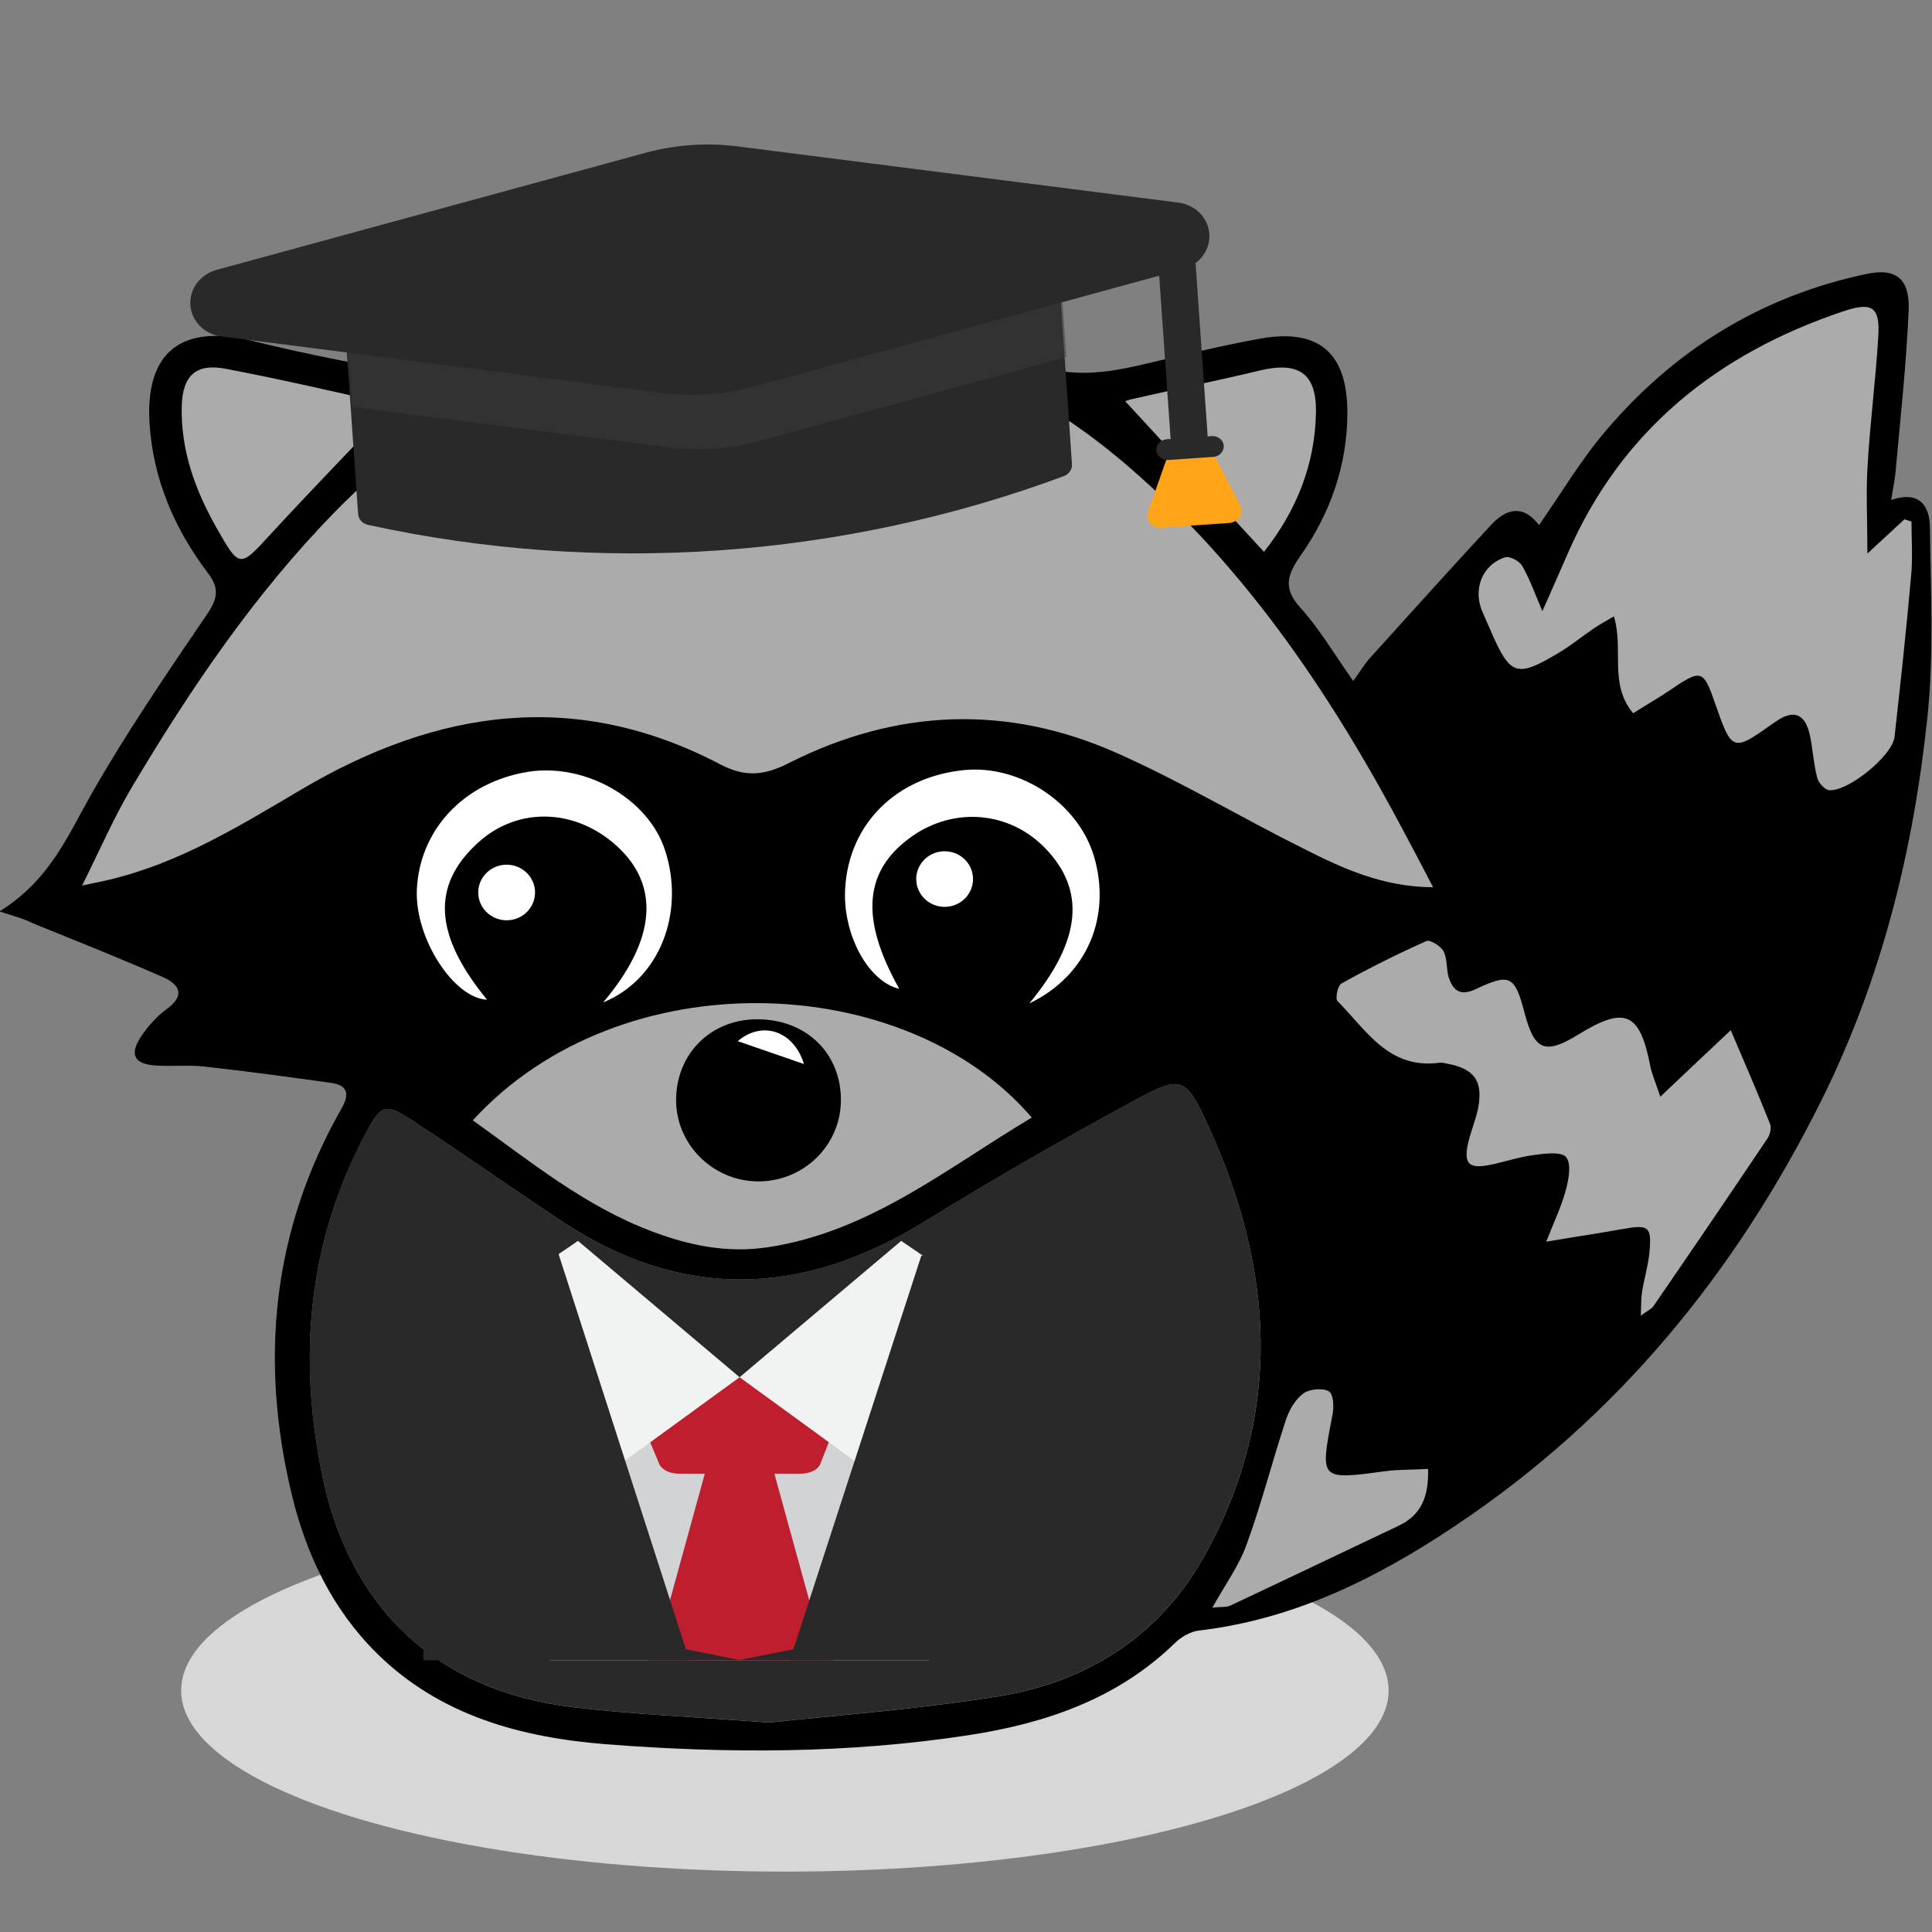 <svg width="64" height="64" viewBox="0 0 64 64" fill="none" xmlns="http://www.w3.org/2000/svg">
<rect x="0" y="0" width="64" height="64" fill="#808080" stroke="none"/>
<ellipse cx="26" cy="56" rx="20" ry="6" fill="#E0E0E0" fill-opacity="0.9"/>
<g clip-path="url(#clip0)">
<path d="M-0.018 30.191C1.644 29.163 2.241 27.691 3.03 26.301C4.197 24.253 5.533 22.296 6.86 20.347C7.204 19.837 7.279 19.5 6.893 18.99C5.776 17.518 5.071 15.873 4.953 14.015C4.81 11.638 6.037 10.709 8.396 11.301C10.202 11.754 12.041 12.082 13.872 12.444C14.913 12.65 15.745 12.222 16.593 11.433C16.106 11.203 15.694 11.055 15.341 10.816C15.123 10.66 14.88 10.372 14.88 10.133C14.88 9.911 15.14 9.55 15.358 9.492C16.181 9.278 17.055 8.966 17.878 9.04C19.188 9.163 20.473 9.566 21.766 9.846C21.925 9.879 22.077 9.903 22.387 9.953C22.387 9.27 22.345 8.653 22.404 8.045C22.446 7.559 22.564 7.074 22.74 6.614C23.017 5.857 23.588 5.783 24.109 6.4C24.739 7.132 25.411 7.831 25.982 8.596C26.788 9.681 27.972 9.928 29.198 10.232C30.701 10.602 32.28 10.972 33.59 11.729C35.043 12.568 36.37 12.42 37.823 12.082C39.124 11.778 40.426 11.457 41.736 11.219C43.693 10.865 44.633 11.696 44.633 13.661C44.633 15.413 44.071 17 43.072 18.423C42.635 19.048 42.501 19.492 43.072 20.125C43.71 20.832 44.197 21.663 44.827 22.559C45.07 22.23 45.213 21.975 45.406 21.77C46.733 20.306 48.051 18.834 49.395 17.387C49.899 16.844 50.462 16.704 50.982 17.395C51.73 16.326 52.368 15.24 53.174 14.294C55.45 11.605 58.322 9.813 61.841 9.073C62.782 8.875 63.269 9.212 63.227 10.273C63.151 12.074 62.95 13.867 62.79 15.66C62.765 15.923 62.706 16.186 62.647 16.564C63.63 16.227 63.924 16.811 63.932 17.477C63.957 19.574 64.066 21.688 63.848 23.76C63.386 28.159 62.336 32.427 60.346 36.432C57.508 42.139 53.586 46.958 48.194 50.552C45.608 52.279 42.878 53.644 39.712 54.014C39.435 54.047 39.124 54.228 38.923 54.425C37.033 56.267 34.665 57.081 32.112 57.476C28.115 58.093 24.092 58.093 20.078 57.78C17.265 57.558 14.577 56.835 12.486 54.771C11.008 53.307 10.152 51.506 9.673 49.541C8.59 45.067 9.009 40.758 11.327 36.695C11.579 36.251 11.52 35.947 10.975 35.873C9.572 35.676 8.17 35.486 6.759 35.33C6.238 35.273 5.701 35.33 5.172 35.297C4.458 35.256 4.273 34.944 4.668 34.343C4.894 34.006 5.18 33.677 5.507 33.439C6.154 32.97 5.953 32.608 5.382 32.362C3.962 31.737 2.526 31.169 1.09 30.585C0.821 30.445 0.511 30.363 -0.018 30.191Z" fill="black"/>
<path d="M16.729 10.297C17.905 9.787 18.955 10.033 19.895 10.313C20.869 10.601 21.734 11.259 22.666 11.719C22.927 11.843 23.271 11.9 23.54 11.843C23.649 11.818 23.75 11.399 23.725 11.177C23.607 10.05 23.448 8.931 23.271 7.583C23.683 7.788 23.842 7.83 23.943 7.928C24.825 8.8 25.631 9.762 26.588 10.527C27.084 10.922 27.84 11.061 28.512 11.168C31.921 11.719 34.835 13.257 37.388 15.461C41.36 18.898 44.191 23.166 46.601 27.73C46.878 28.248 47.147 28.767 47.474 29.392C45.794 29.383 44.459 28.758 43.157 28.1C41.1 27.073 39.118 25.888 37.01 24.951C33.357 23.323 29.687 23.479 26.127 25.28C25.346 25.674 24.716 25.765 23.876 25.329C19.089 22.813 14.495 23.487 9.986 26.151C7.962 27.344 5.946 28.594 3.603 29.145C3.376 29.202 3.141 29.244 2.721 29.334C3.309 28.15 3.763 27.105 4.334 26.135C6.274 22.87 8.398 19.721 11.069 16.982C12.757 15.255 14.663 13.8 16.847 12.698C17.485 12.377 18.09 12.04 18.728 12.78C18.61 11.588 17.754 10.979 16.729 10.297Z" fill="#ABABAB"/>
<path d="M25.48 57.063C22.986 56.874 20.971 56.792 18.98 56.553C14.462 56.011 11.582 53.272 10.675 48.873C9.869 44.934 10.196 41.159 12.111 37.557C12.632 36.578 12.749 36.521 13.69 37.138C15.336 38.215 16.94 39.35 18.577 40.435C22.558 43.083 26.538 42.968 30.57 40.501C32.879 39.078 35.239 37.722 37.624 36.431C39.136 35.608 39.287 35.682 40.017 37.278C42.201 42.039 42.52 46.833 39.9 51.537C38.422 54.193 36.011 55.739 32.988 56.208C30.343 56.627 27.672 56.825 25.48 57.063Z" fill="#ABABAB"/>
<path d="M61.86 18.338C62.389 17.845 62.741 17.524 63.086 17.203C63.161 17.228 63.245 17.253 63.321 17.277C63.321 17.861 63.363 18.453 63.312 19.029C63.153 20.822 62.96 22.623 62.758 24.415C62.691 25.032 61.213 26.233 60.592 26.175C60.44 26.159 60.239 25.929 60.197 25.764C60.079 25.312 60.054 24.843 59.962 24.391C59.81 23.634 59.416 23.478 58.794 23.922C57.383 24.925 57.383 24.925 56.804 23.272C56.426 22.179 56.35 22.162 55.334 22.853C54.948 23.116 54.545 23.346 54.1 23.626C53.285 22.656 53.797 21.504 53.462 20.419C53.193 20.575 52.983 20.69 52.79 20.822C52.404 21.085 52.034 21.389 51.631 21.628C50.254 22.45 50.035 22.384 49.414 20.97C49.313 20.748 49.221 20.517 49.12 20.296C48.776 19.547 49.086 18.708 49.859 18.462C50.01 18.412 50.329 18.585 50.422 18.741C50.665 19.161 50.833 19.629 51.093 20.246C51.404 19.547 51.664 18.955 51.925 18.355C53.697 14.276 56.871 11.71 61.087 10.304C62.028 9.991 62.279 10.181 62.221 11.143C62.137 12.557 61.952 13.972 61.868 15.394C61.809 16.282 61.86 17.203 61.86 18.338Z" fill="#ABABAB"/>
<path d="M15.662 37.112C20.566 31.758 30.006 32.145 34.179 37.021C31.374 38.691 28.83 40.796 25.454 41.314C24.11 41.52 22.85 41.265 21.608 40.796C19.39 39.965 17.593 38.493 15.662 37.112ZM27.856 36.47C27.872 34.892 26.705 33.757 25.067 33.765C23.539 33.773 22.405 34.908 22.397 36.429C22.389 37.893 23.589 39.102 25.067 39.135C26.587 39.168 27.839 37.967 27.856 36.47Z" fill="#ABABAB"/>
<path d="M54.999 36.331C55.881 35.492 56.645 34.776 57.334 34.127C57.796 35.212 58.233 36.216 58.636 37.235C58.686 37.359 58.636 37.572 58.56 37.696C57.309 39.563 56.041 41.421 54.764 43.28C54.705 43.362 54.596 43.403 54.353 43.584C54.37 43.222 54.361 43.008 54.395 42.794C54.462 42.367 54.596 41.939 54.638 41.503C54.722 40.623 54.621 40.558 53.748 40.714C52.967 40.854 52.178 40.969 51.22 41.133C51.489 40.451 51.733 39.941 51.875 39.406C51.968 39.053 52.06 38.543 51.875 38.329C51.716 38.14 51.161 38.214 50.8 38.263C50.305 38.329 49.826 38.494 49.339 38.592C48.651 38.724 48.483 38.551 48.634 37.86C48.726 37.466 48.894 37.079 48.97 36.684C49.129 35.796 48.827 35.401 47.945 35.237C47.861 35.221 47.777 35.196 47.693 35.204C45.997 35.434 45.258 34.119 44.309 33.165C44.225 33.083 44.309 32.655 44.435 32.581C45.35 32.071 46.291 31.602 47.248 31.175C47.366 31.117 47.727 31.339 47.819 31.512C47.953 31.767 47.903 32.104 47.995 32.392C48.138 32.803 48.365 33.008 48.877 32.77C50.028 32.227 50.179 32.318 50.507 33.568C50.834 34.809 51.187 34.949 52.304 34.258C53.832 33.321 54.319 33.543 54.663 35.286C54.714 35.574 54.848 35.862 54.999 36.331Z" fill="#ABABAB"/>
<path d="M12.991 13.446C11.631 14.877 10.287 16.259 8.986 17.673C7.936 18.816 7.944 18.841 7.172 17.484C6.458 16.226 5.979 14.893 6.021 13.43C6.055 12.443 6.491 12.032 7.457 12.213C9.288 12.558 11.102 12.986 12.924 13.388C13 13.413 13.05 13.495 12.991 13.446Z" fill="#ABABAB"/>
<path d="M41.871 18.281C40.242 16.513 38.739 14.885 37.235 13.248C37.109 13.314 36.983 13.38 36.866 13.446C37.076 13.372 37.277 13.273 37.487 13.224C38.89 12.903 40.309 12.615 41.712 12.278C43.005 11.965 43.609 12.352 43.593 13.643C43.568 15.378 42.954 16.908 41.871 18.281Z" fill="#ABABAB"/>
<path d="M47.307 48.659C47.333 49.596 47.072 50.197 46.316 50.55C44.461 51.43 42.605 52.318 40.749 53.19C40.614 53.248 40.446 53.223 40.161 53.256C40.581 52.499 41.043 51.866 41.294 51.167C41.79 49.81 42.143 48.412 42.596 47.039C42.705 46.71 42.907 46.356 43.176 46.159C43.377 46.011 43.831 45.97 44.024 46.093C44.183 46.2 44.192 46.636 44.133 46.907C43.722 49.037 43.713 49.029 45.905 48.733C46.35 48.675 46.787 48.692 47.307 48.659Z" fill="#ABABAB"/>
<path d="M34.097 33.24C35.836 31.143 35.97 29.482 34.618 28.092C33.434 26.875 31.611 26.719 30.209 27.706C28.613 28.832 28.479 30.428 29.789 32.755C28.748 32.517 27.891 30.913 28 29.383C28.143 27.27 29.705 25.732 31.939 25.51C33.795 25.329 35.71 26.604 36.239 28.364C36.827 30.362 36.02 32.319 34.097 33.24Z" fill="white"/>
<path d="M19.98 33.206C21.744 31.125 21.862 29.333 20.442 28.034C19.057 26.767 17.142 26.718 15.832 27.918C14.278 29.333 14.379 30.977 16.134 33.116C15.043 33.075 13.749 31.101 13.808 29.497C13.884 27.507 15.353 25.912 17.495 25.567C19.376 25.27 21.475 26.446 22.03 28.165C22.701 30.221 21.862 32.441 19.98 33.206Z" fill="white"/>
<path d="M26.632 35.247C25.826 34.967 25.162 34.737 24.439 34.49C25.246 33.8 26.296 34.145 26.632 35.247Z" fill="white"/>
<path d="M16.783 30.486C17.303 30.486 17.724 30.073 17.724 29.565C17.724 29.056 17.303 28.644 16.783 28.644C16.264 28.644 15.842 29.056 15.842 29.565C15.842 30.073 16.264 30.486 16.783 30.486Z" fill="white"/>
<path d="M31.292 30.041C31.812 30.041 32.233 29.629 32.233 29.12C32.233 28.611 31.812 28.199 31.292 28.199C30.773 28.199 30.351 28.611 30.351 29.12C30.351 29.629 30.773 30.041 31.292 30.041Z" fill="white"/>
<rect x="36.727" y="13.113" width="0.545" height="0.477" fill="black"/>
</g>
<path d="M25.478 57.06C22.984 56.871 20.968 56.789 18.978 56.55C14.459 56.007 11.579 53.269 10.671 48.869C9.865 44.93 10.193 41.155 12.108 37.553C12.628 36.575 12.746 36.517 13.687 37.134C15.333 38.211 16.937 39.346 18.575 40.432C22.556 43.08 26.537 42.965 30.568 40.497C32.878 39.075 35.238 37.718 37.623 36.427C39.135 35.604 39.286 35.678 40.017 37.274C42.2 42.035 42.519 46.83 39.899 51.534C38.421 54.19 36.01 55.736 32.987 56.205C30.341 56.624 27.67 56.822 25.478 57.06Z" fill="#2A292A"/>
<g clip-path="url(#clip1)">
<path d="M30.776 45.623V55.638C26.624 56.121 22.376 56.121 18.224 55.638V45.623H30.776Z" fill="#D1D3D4"/>
<path d="M26.494 48.818H22.479C22.333 48.817 22.191 48.785 22.075 48.726C21.959 48.667 21.875 48.584 21.837 48.491L20.873 46.179C20.847 46.114 20.843 46.046 20.863 45.98C20.883 45.913 20.925 45.851 20.987 45.797C21.049 45.744 21.129 45.7 21.221 45.67C21.312 45.64 21.413 45.624 21.516 45.623H27.431C27.533 45.624 27.634 45.64 27.726 45.67C27.817 45.7 27.897 45.744 27.959 45.797C28.021 45.851 28.064 45.913 28.084 45.98C28.103 46.046 28.1 46.114 28.073 46.179L27.176 48.491C27.137 48.589 27.047 48.675 26.923 48.734C26.799 48.794 26.647 48.823 26.494 48.818Z" fill="#BE1E2D"/>
<path d="M27.605 55.912C26.574 55.974 25.544 56 24.5 56C23.456 56 22.426 56 21.395 55.912L23.603 47.891H25.397L27.605 55.912Z" fill="#BE1E2D"/>
<path d="M24.5 45.623L19.602 49.188L16.712 42.765L19.147 41.106L24.5 45.623Z" fill="#F1F2F2"/>
<path d="M24.5 45.623L29.398 49.188L32.288 42.765L29.853 41.106L24.5 45.623Z" fill="#F1F2F2"/>
<path d="M23.162 56C20.061 55.941 16.986 55.606 14.022 55.003L14.129 42.765C14.124 42.554 14.233 42.35 14.437 42.188C14.641 42.027 14.925 41.918 15.239 41.882L18.491 41.503L23.162 56ZM34.978 54.977C32.016 55.588 28.941 55.932 25.838 56L30.522 41.591L33.774 41.971C34.088 42.006 34.373 42.115 34.576 42.277C34.78 42.438 34.889 42.643 34.885 42.853L34.978 54.977Z" fill="#2A292A"/>
<path d="M25.889 57L27 55L24.5 55.5L22 55L22.556 57H25.889Z" fill="#2A292A" stroke="#2A292A"/>
</g>
<g clip-path="url(#clip2)">
<path d="M35.027 8.31L11.37 9.964L11.863 17.027C11.87 17.112 11.904 17.192 11.962 17.257C12.02 17.321 12.099 17.366 12.186 17.386C19.847 19.063 27.887 18.501 35.24 15.773C35.324 15.742 35.396 15.686 35.444 15.615C35.493 15.543 35.516 15.458 35.51 15.374L35.027 8.31Z" fill="#2A292A"/>
<path opacity="0.5" d="M35.103 8.654L35.325 11.826L25.174 14.601C24.176 14.871 23.131 14.944 22.105 14.816L11.667 13.48L11.445 10.308L35.103 8.654Z" fill="#3B3C3D"/>
<path d="M21.372 5.065L7.152 8.946C6.894 9.023 6.67 9.179 6.516 9.39C6.363 9.601 6.289 9.854 6.307 10.108C6.325 10.362 6.433 10.602 6.614 10.79C6.795 10.977 7.039 11.101 7.305 11.141L21.928 13.015C22.953 13.147 23.999 13.073 24.996 12.801L39.215 8.909C39.474 8.833 39.698 8.677 39.851 8.466C40.005 8.255 40.078 8.002 40.06 7.748C40.043 7.494 39.934 7.253 39.753 7.066C39.572 6.878 39.328 6.755 39.062 6.715L24.44 4.85C23.415 4.719 22.369 4.792 21.372 5.065Z" fill="#2A292A"/>
<path d="M39.571 8.241L38.344 8.327L38.874 15.909L40.101 15.823L39.571 8.241Z" fill="#2A292A"/>
<path d="M40.717 17.323L38.474 17.48C38.402 17.486 38.33 17.474 38.264 17.447C38.198 17.42 38.141 17.377 38.097 17.324C38.053 17.27 38.025 17.207 38.013 17.14C38.002 17.073 38.008 17.004 38.032 16.94L38.795 14.781L40.023 14.695L41.079 16.727C41.111 16.787 41.127 16.854 41.125 16.922C41.123 16.99 41.103 17.057 41.068 17.116C41.032 17.175 40.981 17.225 40.919 17.261C40.858 17.297 40.788 17.319 40.717 17.323Z" fill="#FFA517"/>
<path d="M40.143 14.446L38.652 14.551C38.447 14.565 38.292 14.731 38.305 14.921C38.319 15.111 38.495 15.253 38.7 15.239L40.191 15.135C40.396 15.12 40.551 14.955 40.538 14.765C40.525 14.575 40.348 14.432 40.143 14.446Z" fill="#2A292A"/>
</g>
<defs>
<clipPath id="clip0">
<rect width="64" height="64" fill="white"/>
</clipPath>
<clipPath id="clip1">
<rect width="21" height="14" fill="white" transform="translate(14 41)"/>
</clipPath>
<clipPath id="clip2">
<rect width="35" height="14" fill="white" transform="translate(6.019 5.986) rotate(-4)"/>
</clipPath>
</defs>
</svg>
